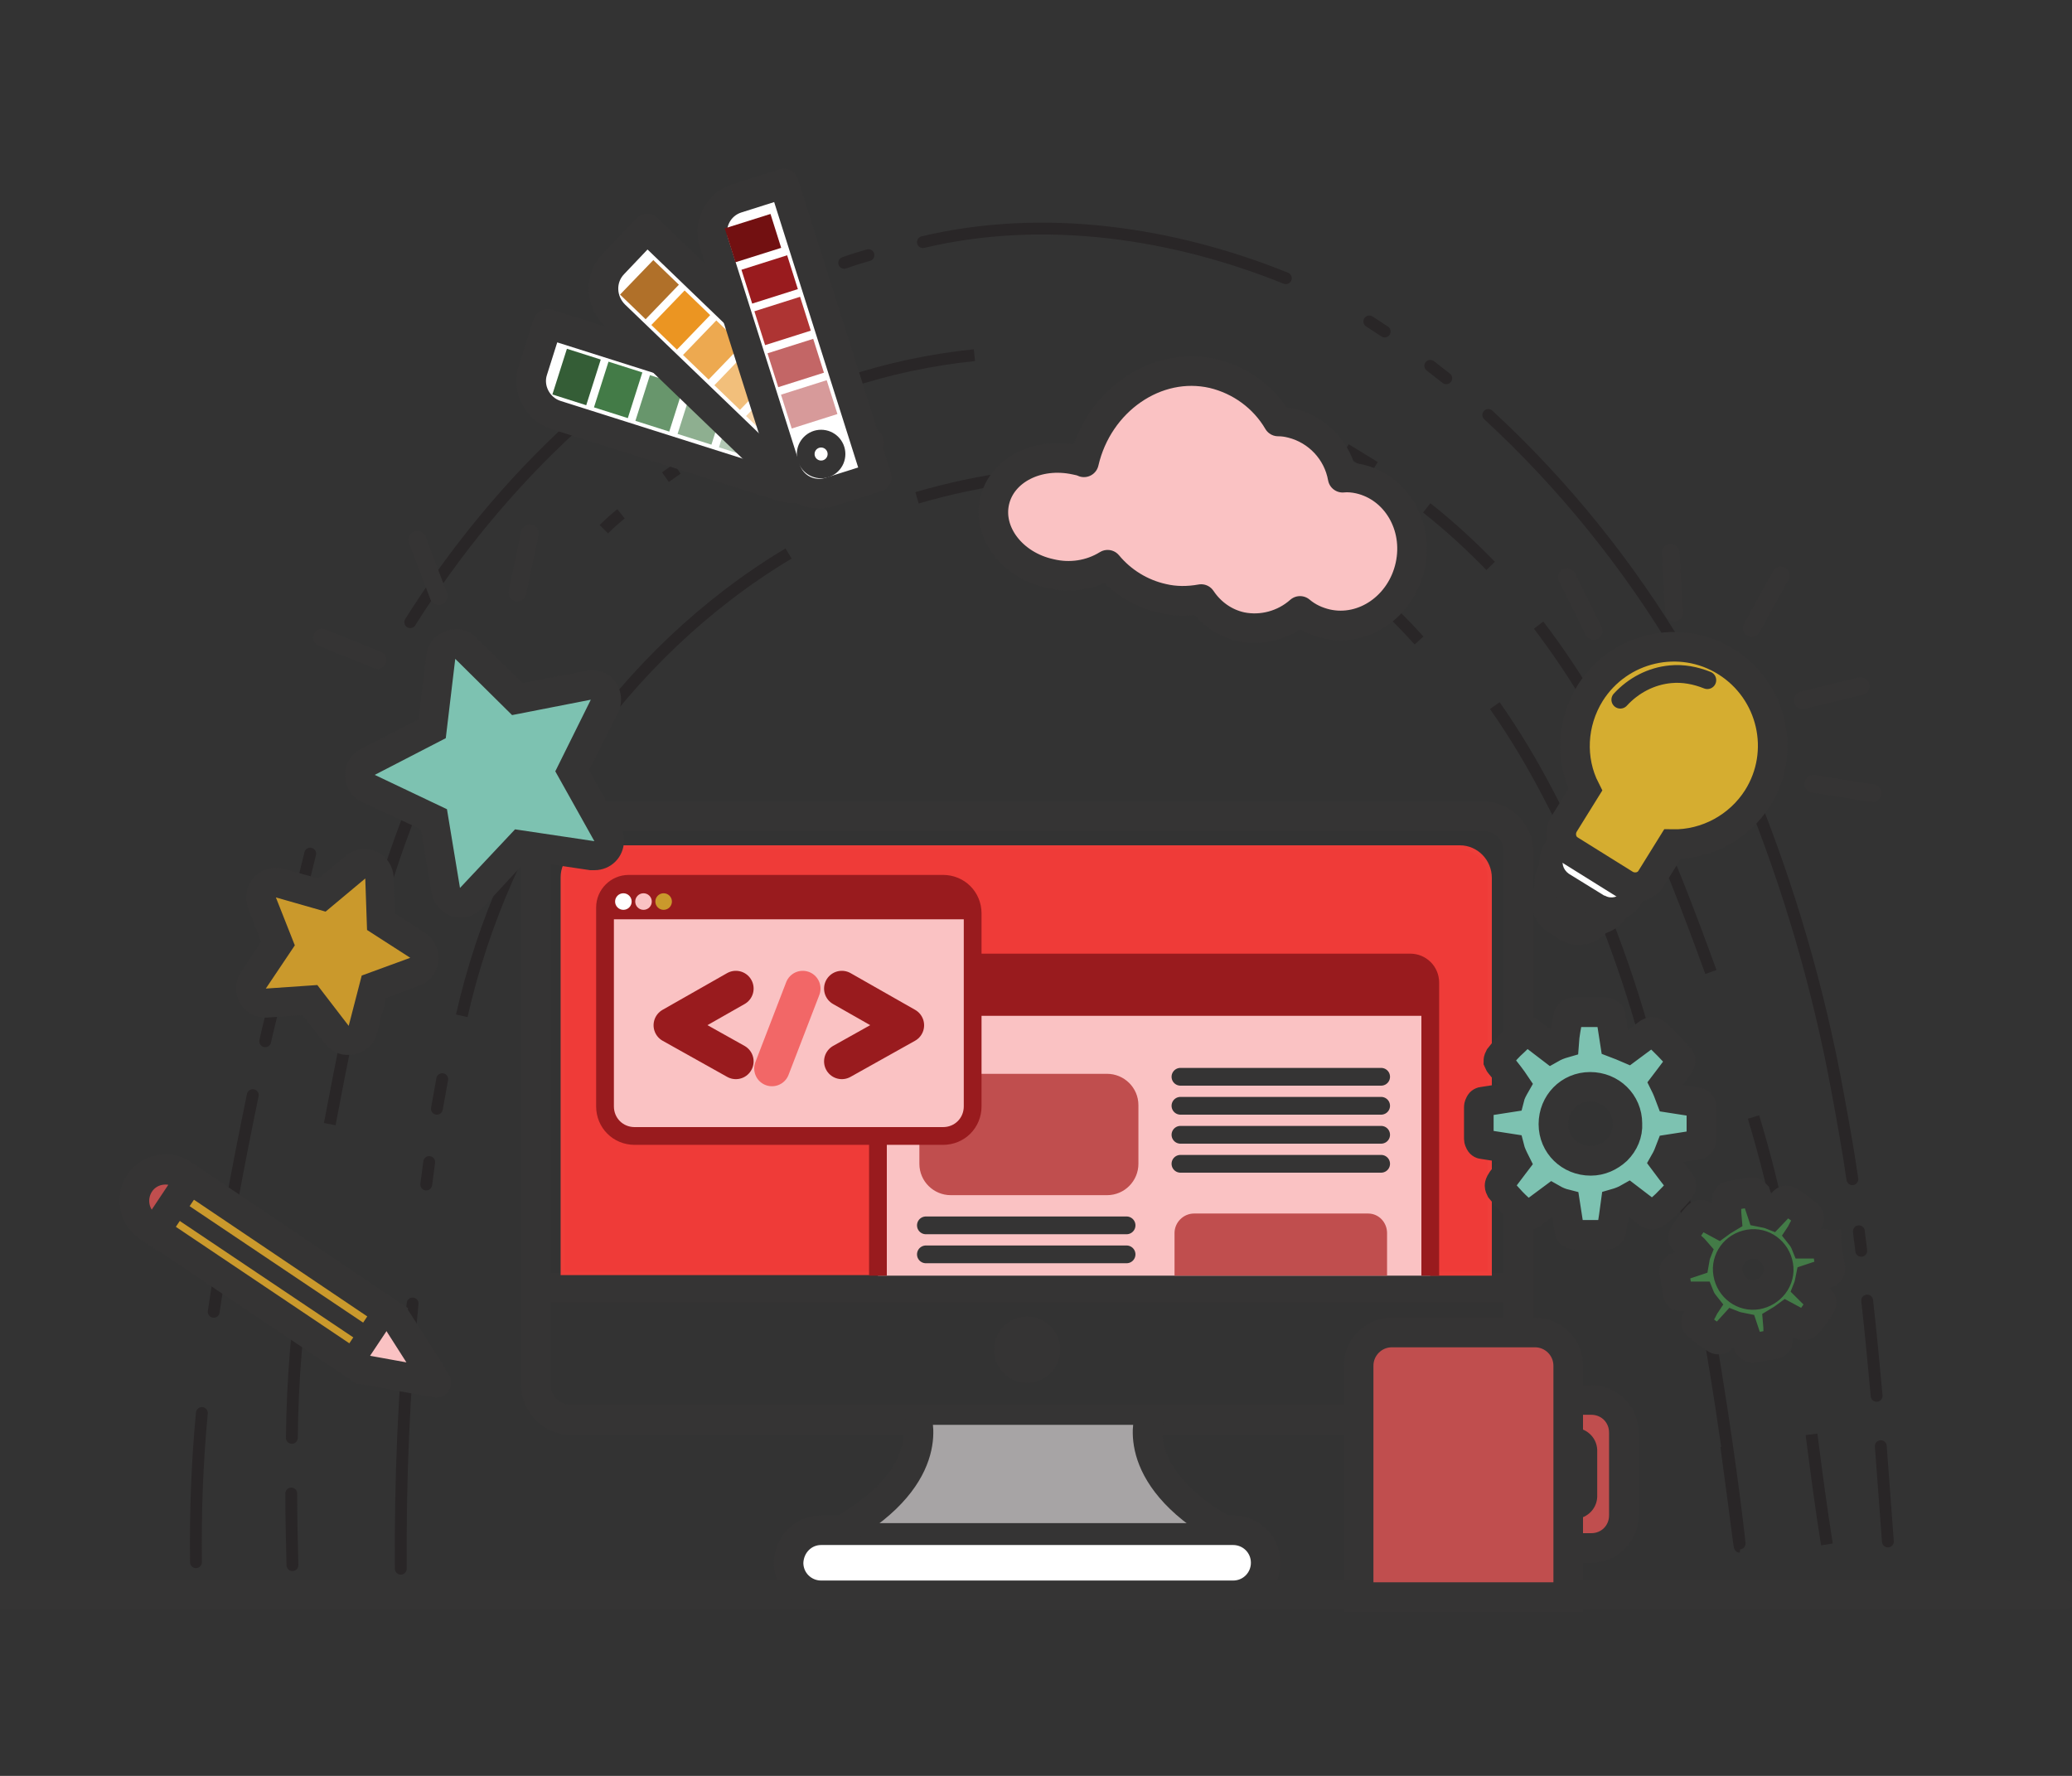 <?xml version="1.0" encoding="utf-8"?>
<!-- Generator: Adobe Illustrator 22.0.1, SVG Export Plug-In . SVG Version: 6.00 Build 0)  -->
<svg version="1.1" id="Layer_1" xmlns="http://www.w3.org/2000/svg" xmlns:xlink="http://www.w3.org/1999/xlink" x="0px" y="0px"
	 viewBox="0 0 350 300" style="enable-background:new 0 0 350 300;" xml:space="preserve">
<rect x="0" y="0" width="350" height="300" fill="#333333" stroke="none"/>
<style type="text/css">
	.st0{fill:none;}
	.st1{fill:none;stroke:#353434;stroke-width:5;stroke-linecap:round;stroke-linejoin:round;}
	.st2{fill:none;stroke:#292627;stroke-width:2;stroke-miterlimit:10;}
	.st3{fill:none;stroke:#292627;stroke-width:0.25;stroke-miterlimit:10;}
	.st4{fill:none;stroke:#292627;stroke-width:2;stroke-linecap:round;stroke-linejoin:round;}
	.st5{fill:#353434;}
	.st6{fill:none;stroke:#353434;stroke-width:5;stroke-miterlimit:10;}
	.st7{fill:#353434;stroke:#353434;stroke-width:5;stroke-miterlimit:10;}
	.st8{fill:#FFFFFF;stroke:#353434;stroke-width:5;stroke-miterlimit:10;}
	.st9{fill:#A7A4A5;}
	.st10{fill:#EF3B38;}
	.st11{fill:#EF3E3A;}
	.st12{fill:#FAC2C3;stroke:#991B1E;stroke-width:3;stroke-miterlimit:10;}
	.st13{fill:#991B1E;stroke:#991B1E;stroke-miterlimit:10;}
	.st14{fill:#FFFFFF;}
	.st15{fill:#FAC2C3;}
	.st16{fill:#CA992C;}
	.st17{fill:#C04E4E;stroke:#C04E4E;stroke-miterlimit:10;}
	.st18{fill:#C04E4E;}
	.st19{fill:none;stroke:#353434;stroke-width:3;stroke-linecap:round;stroke-miterlimit:10;}
	.st20{fill:none;stroke:#991B1E;stroke-width:6;stroke-linecap:round;stroke-linejoin:round;}
	.st21{fill:none;stroke:#F26767;stroke-width:6;stroke-linecap:round;stroke-linejoin:round;}
	.st22{fill:#D5AD30;stroke:#353434;stroke-width:5;stroke-miterlimit:10;}
	.st23{fill:#7DC2B1;stroke:#353434;stroke-width:5;stroke-miterlimit:10;}
	.st24{fill:#437B47;stroke:#353434;stroke-width:5;stroke-miterlimit:10;}
	.st25{fill:#CA992C;stroke:#353434;stroke-width:5;stroke-miterlimit:10;}
	.st26{fill:#C04E4E;stroke:#353434;stroke-width:5;stroke-miterlimit:10;}
	.st27{fill:#FAC2C3;stroke:#353434;stroke-width:5;stroke-linecap:round;stroke-linejoin:round;}
	.st28{fill:#7DC2B1;}
	.st29{fill:#FFFFFF;stroke:#353434;stroke-width:5;stroke-linecap:round;stroke-linejoin:round;}
	.st30{fill:none;stroke:#353434;stroke-width:3;stroke-linecap:round;stroke-linejoin:round;}
	.st31{fill:#345D36;}
	.st32{fill:#437B47;}
	.st33{fill:#68966C;}
	.st34{fill:#8EAF90;}
	.st35{fill:#B3C9B5;}
	.st36{fill:#B07029;}
	.st37{fill:#EB9522;}
	.st38{fill:#EDA950;}
	.st39{fill:#F2BF7B;}
	.st40{fill:#F7D4A7;}
	.st41{fill:#721011;}
	.st42{fill:#991B1E;}
	.st43{fill:#AE3433;}
	.st44{fill:#C36666;}
	.st45{fill:#D79A9A;}
</style>
<title>Artboard 1</title>
<path class="st0" d="M-1.5-16.5v350h350v-350H-1.5z M48.5,251c-4.4,0-4.4-6.8,0-6.8S52.9,251,48.5,251z M59.4,210
	c-1.9,0.1-3.9,0-5.8-0.3c-0.1,1.7-1.5,3.1-3.3,3c-3.3,0-4.1-3.7-2.5-5.7l-0.2-0.2c-1.4-1.3-1.4-3.5-0.1-4.9c0.4-0.4,0.9-0.7,1.5-0.9
	l2.4-0.8c-0.3-0.4-0.6-0.8-1-1.2c-1.2-0.8-1.8-2.2-1.5-3.6c-3.3-2-1.5-7.9,2.3-6.3c2.5,0.9,4.9,2.1,7.2,3.5c1.6,1.1,2.1,3.2,1,4.8
	c-0.1,0.1-0.2,0.2-0.3,0.4c2.4,0.6,3.8,3.9,1.9,5.6C64.1,204.8,62.9,210,59.4,210z M70.4,201.4c4.4,0,4.4,6.8,0,6.8
	S66,201.4,70.4,201.4L70.4,201.4z M70.8,219.1c-4.4,0-4.4-6.8,0-6.8S75.2,219.1,70.8,219.1L70.8,219.1z M71.7,195
	c-4.4,0-4.4-6.8,0-6.8S76.1,195,71.7,195z M151.3,89.4c-4.8,2-10,1.9-15,3.2c-4.3,1.1-6.1-5.5-1.8-6.6c5-1.2,10.2-1.2,15-3.2
	C153.6,81.1,155.3,87.7,151.3,89.4z M294.6,132.2c-1.8,0-3.3-1.5-3.3-3.3c0-0.3,0-0.7,0.1-1c-0.5-1.8,0.4-3.6,2.2-4.2
	c1.8-0.5,3.6,0.4,4.2,2.2c0.2,0.6,0.2,1.3,0,2c0.5,1.8-0.4,3.6-2.2,4.2C295.3,132.2,294.9,132.2,294.6,132.2z M315.1,200
	c4.4,0,4.4,6.8,0,6.8S310.7,200,315.1,200z M316.9,211.8c4.4,0,4.4,6.8,0,6.8S312.5,211.8,316.9,211.8z M319.2,243.2
	c-4.4,0-4.4-6.8,0-6.8S323.5,243.2,319.2,243.2z"/>
<line class="st1" x1="-1.5" y1="269.4" x2="348.5" y2="269.4"/>
<path class="st2" d="M306,242.3c0.8,6.2,1.6,12.4,2.6,18.6"/>
<path class="st3" d="M302.9,219l0.4,2.8"/>
<path class="st2" d="M296.2,188.7c2,6.6,3.7,13.4,5,20.2"/>
<path class="st2" d="M259.9,105.6c13.5,17.7,21.7,38.2,29.1,58.6"/>
<path class="st2" d="M241,85.8c3.8,3,7.4,6.3,10.8,9.8"/>
<path class="st2" d="M227.3,75.9c1.6,1,3.3,2,4.9,3"/>
<path class="st2" d="M123,73.7c12.7-7.5,26.9-12.2,41.6-13.7"/>
<path class="st2" d="M112.4,80.6l2-1.4"/>
<path class="st2" d="M102,89.4c0.9-0.9,1.9-1.8,2.9-2.6"/>
<path class="st2" d="M55.7,189.9c4.2-22.2,8.9-45.4,19.7-65.8"/>
<path class="st4" d="M49.3,242.9c0.1-9.8,0.9-19.5,2.4-29.2"/>
<path class="st4" d="M49.4,264.4c-0.1-4-0.2-8-0.2-12.1"/>
<path class="st2" d="M252.5,119.2c3.3,4.7,6.3,9.7,9,14.9c6.5,12.3,11.8,25.3,15.7,38.7c11.4,39.9,16.8,88.5,16.7,88.5
	s-0.4-3-2.3-17"/>
<path class="st2" d="M230.5,99.2c3.3,2.8,6.3,5.8,9.2,9"/>
<path class="st2" d="M220.7,92c1.4,0.9,2.8,1.8,4.1,2.8"/>
<path class="st2" d="M154.9,84.1c10.9-3.2,22.3-4.7,33.7-4.4"/>
<path class="st2" d="M78,171.6c7.2-31.8,27-61.2,55.2-78.1"/>
<path class="st4" d="M73.8,187.3c0.3-1.7,0.6-3.3,0.9-5"/>
<path class="st4" d="M72,200.1l0.5-3.8"/>
<path class="st4" d="M67.7,265c-0.1-15,0.5-29.9,2-44.8"/>
<path class="st4" d="M317.7,244.3c0.4,5.4,0.8,10.7,1.2,16.1"/>
<path class="st4" d="M315.4,219.7c0.6,5.3,1.1,10.7,1.6,16.1"/>
<path class="st4" d="M314,208c0.1,1.1,0.3,2.2,0.4,3.3"/>
<path class="st4" d="M295.5,133.4c6.7,16.5,11.7,33.6,14.9,51.1c0.9,4.9,1.8,9.8,2.5,14.7"/>
<path class="st4" d="M251.4,70.1c12.8,11.8,23.8,25.5,32.7,40.5c2.5,4.3,4.9,8.6,7,13.1"/>
<path class="st4" d="M241.6,61.8c0.9,0.7,1.8,1.4,2.7,2.1"/>
<path class="st4" d="M231.3,54.3c0.9,0.6,1.7,1.1,2.6,1.7"/>
<path class="st4" d="M155.9,40.9c20.6-4.9,42.5-1.5,61.3,6.1"/>
<path class="st4" d="M142.6,44.4c1.4-0.5,2.7-0.9,4.1-1.3"/>
<path class="st4" d="M69.3,105.1c15.1-24,37-45.2,63.3-56.8"/>
<path class="st4" d="M48.2,161.4c1.4-5.7,2.8-11.5,4.2-17.2"/>
<path class="st4" d="M44.8,175.9c0.5-2.3,1.1-4.5,1.6-6.8"/>
<path class="st4" d="M36.1,221.6c1.8-12.3,4.1-24.5,6.6-36.6"/>
<path class="st4" d="M33.1,263.9c-0.1-8.4,0.2-16.8,1-25.2"/>
<path class="st5" d="M250.6,140.4c1.9,0,3.4,1.5,3.4,3.4l0,0v90.1c0,1.9-1.5,3.4-3.4,3.4l0,0H96.4c-0.9,0-1.8-0.4-2.4-1
	c-0.6-0.6-1-1.5-1-2.4v-90.1c0-1.9,1.5-3.4,3.4-3.4h0H250.6 M250.6,135.4H96.4c-4.6,0-8.4,3.8-8.4,8.4v90.1c0,2.2,0.9,4.4,2.5,6
	c1.6,1.6,3.7,2.5,5.9,2.5h154.2c4.6,0,8.4-3.8,8.4-8.4v-90.1C259,139.2,255.2,135.4,250.6,135.4z"/>
<line class="st6" x1="93" y1="217.5" x2="254" y2="217.5"/>
<circle class="st7" cx="173.5" cy="228" r="3.1"/>
<path class="st8" d="M138.7,258.5h69.6c3,0,5.5,2.4,5.5,5.5v0c0,3-2.4,5.5-5.5,5.5h-69.6c-3,0-5.5-2.4-5.5-5.5v0
	C133.3,260.9,135.7,258.5,138.7,258.5z"/>
<polygon class="st9" points="155.9,240.7 191.8,240.7 201.6,257.3 147.4,257.3 "/>
<path class="st6" d="M194.3,239c0,0-4.1,10,12.3,19.4"/>
<path class="st6" d="M154.7,239c0,0,4.1,10-12.3,19.4"/>
<path class="st10" d="M95,215.1v-66.9c0-2.8,2.3-5.1,5.1-5.1h146.4c2.8,0,5.1,2.3,5.1,5.1v66.9H95z"/>
<path class="st11" d="M251.3,214.8H95.4v-66.5c0-2.6,2.1-4.8,4.8-4.8h146.3c2.6,0,4.8,2.1,4.8,4.8V214.8z M241.6,215.5H252v-67.2
	c0-3-2.4-5.5-5.4-5.5c0,0,0,0,0,0H100.2c-3,0-5.5,2.4-5.5,5.4c0,0,0,0,0,0v67.2H241.6z"/>
<path class="st12" d="M241.6,215.5V166c0-1.9-1.5-3.4-3.4-3.4H151c-1.5,0-2.7,1.2-2.7,2.7v50.2"/>
<path class="st13" d="M151.4,162.6h86.1c2.2,0,4,1.8,4,4v4.5l0,0h-94.1l0,0v-4.5C147.4,164.4,149.2,162.6,151.4,162.6z"/>
<circle class="st14" cx="150.6" cy="167" r="1.4"/>
<circle class="st15" cx="153.9" cy="167" r="1.4"/>
<circle class="st16" cx="157.3" cy="167" r="1.4"/>
<path class="st17" d="M160.7,181.9H187c2.6,0,4.8,2.1,4.8,4.8v9.9c0,2.6-2.1,4.8-4.8,4.8h-26.4c-2.6,0-4.8-2.1-4.8-4.8v-9.9
	C155.9,184,158,181.9,160.7,181.9z"/>
<path class="st18" d="M198.9,215v-6.7c0-1.5,1.2-2.8,2.8-2.8h29.4c1.5,0,2.8,1.2,2.8,2.8v6.7H198.9z"/>
<path class="st18" d="M231.1,206c1.3,0,2.3,1,2.3,2.3v6.2h-33.9v-6.2c0-1.3,1-2.3,2.3-2.3c0,0,0,0,0,0H231.1 M231.1,205h-29.4
	c-1.8,0-3.3,1.5-3.3,3.3c0,0,0,0,0,0v7.2h35.9v-7.2C234.3,206.5,232.9,205,231.1,205L231.1,205z"/>
<line class="st19" x1="199.4" y1="181.9" x2="233.3" y2="181.9"/>
<line class="st19" x1="199.4" y1="186.8" x2="233.3" y2="186.8"/>
<line class="st19" x1="156.4" y1="207" x2="190.3" y2="207"/>
<line class="st19" x1="156.4" y1="211.9" x2="190.3" y2="211.9"/>
<line class="st19" x1="199.4" y1="191.7" x2="233.3" y2="191.7"/>
<line class="st19" x1="199.4" y1="196.6" x2="233.3" y2="196.6"/>
<path class="st12" d="M106.2,149.3h53.1c2.8,0,5,2.2,5,5v32.6c0,2.8-2.2,5-5,5h-52.1c-2.8,0-5-2.2-5-5v-33.6
	C102.2,151.1,104,149.3,106.2,149.3z"/>
<polyline class="st20" points="124.3,167 113.4,173.2 124.3,179.3 "/>
<polyline class="st20" points="142.2,167 153.1,173.2 142.2,179.3 "/>
<line class="st21" x1="135.6" y1="167" x2="130.4" y2="180.5"/>
<path class="st13" d="M106.2,149.3h54.1c2.2,0,4,1.8,4,4v1.5l0,0h-62.1l0,0v-1.5C102.2,151.1,104,149.3,106.2,149.3z"/>
<circle class="st14" cx="105.3" cy="152.3" r="1.4"/>
<circle class="st15" cx="108.7" cy="152.3" r="1.4"/>
<circle class="st16" cx="112.1" cy="152.3" r="1.4"/>
<path class="st9" d="M269.4,156c-0.8,0-1.6-0.2-2.2-0.6l-4.1-2.6c-2-1.2-2.6-3.8-1.3-5.8c0.8-1.2,2.1-2,3.6-2c0.8,0,1.6,0.2,2.2,0.6
	l4.1,2.6c2,1.2,2.6,3.8,1.3,5.8C272.2,155.3,270.8,156,269.4,156z"/>
<path class="st5" d="M265.3,147c0.4,0,0.8,0.1,1.2,0.3l4.1,2.6c1,0.7,1.4,2,0.7,3.1c-0.4,0.6-1.1,1-1.9,1c-0.4,0-0.8-0.1-1.2-0.3
	l-4.1-2.6c-1-0.7-1.4-2-0.7-3.1l0,0C263.9,147.4,264.6,147,265.3,147 M265.3,143c-3.4,0-6.2,2.9-6.1,6.3c0,2.1,1.1,4,2.8,5.1
	l4.1,2.6c2.9,1.8,6.7,0.9,8.6-2c1.8-2.9,0.9-6.7-2-8.6l-4.1-2.6C267.6,143.3,266.5,143,265.3,143L265.3,143z"/>
<path class="st5" d="M264.9,150c0.4,0,0.8,0.1,1.2,0.3l2,1.3c1.1,0.6,1.4,2,0.8,3c-0.6,1.1-2,1.4-3,0.8c0,0,0,0-0.1,0l-2-1.3
	c-1-0.6-1.4-2-0.7-3C263.4,150.4,264.1,150,264.9,150 M264.9,146c-3.4,0-6.2,2.8-6.2,6.2c0,2.2,1.1,4.2,2.9,5.3l2,1.3
	c3,1.7,6.8,0.7,8.5-2.3c1.6-2.8,0.8-6.4-1.9-8.3l-2-1.3C267.2,146.3,266.1,146,264.9,146z"/>
<path class="st14" d="M272.1,153.7c-0.8,0-1.6-0.2-2.2-0.6l-5.9-3.7c-2-1.2-2.6-3.8-1.3-5.8c0.8-1.2,2.1-2,3.6-2
	c0.8,0,1.6,0.2,2.2,0.6l5.9,3.7c2,1.2,2.6,3.8,1.3,5.8C274.9,152.9,273.6,153.7,272.1,153.7L272.1,153.7z"/>
<path class="st5" d="M266.2,143.5c0.4,0,0.8,0.1,1.2,0.3l5.9,3.7c1.1,0.6,1.4,2,0.8,3c-0.6,1.1-2,1.4-3,0.8c0,0,0,0-0.1,0l-6-3.7
	c-1-0.7-1.4-2-0.7-3.1C264.7,143.9,265.4,143.5,266.2,143.5 M266.2,139.5c-3.4,0-6.2,2.8-6.2,6.3c0,2.1,1.1,4.1,2.9,5.2l5.9,3.7
	c2.9,1.8,6.8,0.8,8.5-2.1c1.7-2.9,0.9-6.6-1.9-8.4l-5.9-3.7C268.5,139.8,267.4,139.5,266.2,139.5L266.2,139.5z"/>
<path class="st22" d="M268.6,117.1c4.9-7.8,15.2-10.2,23-5.3c7.8,4.9,10.2,15.2,5.3,23c-3.1,4.9-8.6,7.9-14.4,7.8l-3.6,5.8
	c-0.9,1.5-2.9,1.9-4.4,1c0,0,0,0,0,0l-9.3-5.8c-1.5-0.9-1.9-2.9-1-4.4c0,0,0,0,0,0l3.6-5.8C265.2,128.3,265.5,122.1,268.6,117.1z"/>
<path class="st19" d="M288.4,114.9c-2-0.8-4.1-1.2-6.2-1c-3.3,0.3-6.3,1.9-8.5,4.3"/>
<line class="st19" x1="282.8" y1="103.5" x2="282.2" y2="93.4"/>
<line class="st19" x1="295.9" y1="106.1" x2="300.8" y2="97.2"/>
<line class="st19" x1="269.2" y1="106.6" x2="264.7" y2="97.5"/>
<line class="st19" x1="304.5" y1="118.3" x2="314.3" y2="115.9"/>
<line class="st19" x1="306.3" y1="132.4" x2="316.3" y2="134"/>
<g id="_Group_">
	<path id="_Compound_Path_" class="st23" d="M274.9,189.8c0-3.5-2.8-6.2-6.3-6.2c-3.5,0-6.2,2.8-6.2,6.3s2.8,6.2,6.3,6.2
		c1.7,0,3.2-0.7,4.4-1.8C274.3,193.1,275,191.5,274.9,189.8z M287.4,187.1v5.4c0,0.2-0.1,0.4-0.2,0.6c-0.1,0.2-0.3,0.3-0.5,0.3
		l-4.5,0.7c-0.3,0.8-0.6,1.5-1,2.2c0.6,0.8,1.4,1.9,2.6,3.4c0.2,0.2,0.2,0.4,0.2,0.6c0,0.2-0.1,0.4-0.2,0.6
		c-0.7,0.9-1.6,1.8-2.4,2.6c-1.2,1.1-1.9,1.7-2.3,1.7c-0.2,0-0.4-0.1-0.6-0.2l-3.4-2.6c-0.7,0.4-1.5,0.7-2.2,0.9
		c-0.2,1.5-0.4,3-0.7,4.6c-0.1,0.4-0.5,0.7-0.9,0.7H266c-0.2,0-0.4-0.1-0.6-0.2c-0.2-0.1-0.3-0.3-0.3-0.5l-0.7-4.5
		c-0.8-0.2-1.5-0.5-2.2-0.9l-3.5,2.6c-0.2,0.1-0.4,0.2-0.6,0.2c-0.2,0-0.5-0.1-0.6-0.3c-1.5-1.2-2.8-2.6-4-4.1
		c-0.1-0.2-0.2-0.4-0.2-0.6c0-0.2,0.1-0.4,0.2-0.6c0.2-0.4,0.7-0.9,1.2-1.6s1-1.3,1.3-1.7c-0.4-0.8-0.8-1.6-1-2.4l-4.5-0.7
		c-0.2,0-0.4-0.1-0.5-0.3c-0.1-0.2-0.2-0.4-0.2-0.6V187c0-0.2,0.1-0.4,0.2-0.6c0.1-0.2,0.3-0.3,0.5-0.3l4.5-0.7
		c0.2-0.8,0.6-1.5,1-2.2c-0.6-0.9-1.5-2.1-2.6-3.4c-0.2-0.2-0.2-0.4-0.3-0.6c0-0.2,0.1-0.4,0.2-0.6c0.7-0.9,1.5-1.8,2.4-2.6
		c1.2-1.2,2-1.8,2.3-1.8c0.2,0,0.5,0.1,0.6,0.3l3.4,2.6c0.7-0.4,1.5-0.7,2.2-0.9c0.1-1.5,0.4-3,0.7-4.5c0.1-0.4,0.5-0.7,0.9-0.7h5.4
		c0.2,0,0.4,0.1,0.6,0.2c0.2,0.1,0.3,0.3,0.3,0.5l0.7,4.5c0.8,0.3,1.5,0.6,2.2,0.9l3.5-2.6c0.2-0.1,0.4-0.2,0.6-0.2
		c0.2,0,0.4,0.1,0.6,0.3c1.4,1.3,2.8,2.7,4,4.1c0.1,0.2,0.2,0.3,0.2,0.5c0,0.2-0.1,0.4-0.2,0.6c-0.2,0.3-0.7,0.9-1.2,1.6
		s-1,1.3-1.3,1.7c0.4,0.8,0.7,1.6,1,2.4l4.5,0.7c0.2,0,0.4,0.1,0.5,0.3C287.4,186.7,287.5,186.9,287.4,187.1z"/>
</g>
<g id="_Group_2">
	<path id="_Compound_Path_2" class="st24" d="M300.4,213.8c-0.4-2.4-2.6-4-4.9-3.6c-2.4,0.4-4,2.6-3.6,4.9c0.4,2.4,2.6,4,4.9,3.6
		c1.1-0.2,2.1-0.8,2.8-1.7C300.3,216.1,300.6,214.9,300.4,213.8z M308.6,210.6l0.6,3.7c0,0.1,0,0.3-0.1,0.4
		c-0.1,0.1-0.2,0.2-0.3,0.3l-3,1c-0.1,0.5-0.2,1.1-0.4,1.6c0.5,0.5,1.2,1.2,2.1,2c0.1,0.1,0.2,0.2,0.2,0.4c0,0.1,0,0.3-0.1,0.4
		c-0.4,0.7-0.9,1.4-1.4,2.1c-0.7,0.9-1.1,1.4-1.4,1.4c-0.2,0-0.3,0-0.5-0.1l-2.6-1.4c-0.4,0.3-0.9,0.6-1.4,0.9
		c0.1,1.1,0.1,2.1,0,3.2c0,0.3-0.2,0.5-0.5,0.6l-3.7,0.6c-0.1,0-0.3,0-0.4-0.1c-0.1-0.1-0.2-0.2-0.3-0.3l-1-3
		c-0.5-0.1-1.1-0.2-1.6-0.4l-2,2.2c-0.1,0.1-0.2,0.2-0.4,0.2c-0.2,0-0.3,0-0.5-0.1c-1.1-0.7-2.2-1.5-3.2-2.4
		c-0.1-0.1-0.2-0.2-0.2-0.4c0-0.1,0-0.3,0.1-0.4c0.1-0.3,0.4-0.7,0.7-1.2s0.5-1,0.7-1.3c-0.4-0.5-0.7-1-0.9-1.5h-3.1
		c-0.1,0-0.3-0.1-0.4-0.1c-0.1-0.1-0.2-0.2-0.2-0.4l-0.6-3.7c0-0.1,0-0.3,0.1-0.4c0.1-0.1,0.2-0.2,0.3-0.3l3-1
		c0.1-0.6,0.2-1.1,0.4-1.6c-0.5-0.6-1.3-1.2-2.1-2c-0.1-0.1-0.2-0.2-0.2-0.4c0-0.1,0-0.3,0.1-0.4c0.4-0.7,0.9-1.4,1.4-2.1
		c0.7-0.9,1.1-1.4,1.4-1.4c0.2,0,0.3,0,0.5,0.1l2.6,1.4c0.4-0.3,0.9-0.6,1.4-0.9c-0.1-1.1-0.1-2.1,0-3.2c0-0.3,0.2-0.5,0.5-0.6
		l3.7-0.6c0.1,0,0.3,0,0.4,0.1c0.1,0.1,0.2,0.2,0.3,0.3l1,3c0.5,0.1,1.1,0.2,1.6,0.4l2.1-2.2c0.1-0.1,0.2-0.2,0.4-0.2
		c0.2,0,0.3,0,0.5,0.1c1.1,0.7,2.2,1.5,3.2,2.4c0.1,0.1,0.2,0.2,0.2,0.4c0,0.1,0,0.3-0.1,0.4c-0.1,0.3-0.4,0.7-0.7,1.2
		s-0.5,1-0.7,1.3c0.4,0.5,0.7,1,0.9,1.5h3.1c0.1,0,0.3,0.1,0.4,0.1C308.5,210.4,308.6,210.5,308.6,210.6z"/>
</g>
<path class="st25" d="M65.5,221.7l-5.8,8.7l0,0l-34.7-23.3c-2.4-1.6-3-4.9-1.4-7.3c0,0,0,0,0,0l0,0c1.6-2.4,4.9-3,7.3-1.4l0,0
	L65.5,221.7L65.5,221.7L65.5,221.7z"/>
<path class="st26" d="M32,199.3l-5.8,8.7l0,0l-1.2-0.8c-2.4-1.6-3-4.9-1.4-7.3l0,0c1.6-2.4,4.9-3,7.3-1.4L32,199.3L32,199.3z"/>
<line class="st19" x1="29.1" y1="203.6" x2="74.1" y2="233.8"/>
<polyline class="st27" points="66.8,222.6 72.8,232 73.7,233.6 61,231.3 "/>
<polyline class="st5" points="70.2,228.3 72.1,232 72.4,232.7 67.5,232.3 "/>
<line class="st19" x1="87.4" y1="100.1" x2="89.5" y2="90.1"/>
<line class="st19" x1="74.1" y1="100.7" x2="70.5" y2="91.2"/>
<line class="st19" x1="63.8" y1="111.5" x2="54.4" y2="107.7"/>
<path class="st28" d="M77.8,152.4c-1.2,0-2.3-0.9-2.5-2.1l-2-12l-11-5.2c-1.3-0.6-1.8-2-1.2-3.3c0.2-0.5,0.6-0.9,1.1-1.2l10.8-5.7
	l1.5-12.1c0.2-1.4,1.4-2.3,2.8-2.2c0.6,0.1,1.1,0.3,1.5,0.7l8.7,8.6l12-2.3c0.2,0,0.3,0,0.5,0c1.4,0,2.5,1.1,2.5,2.5
	c0,0.4-0.1,0.8-0.3,1.1l-5.4,10.9l5.9,10.7c0.7,1.2,0.2,2.7-1,3.4c-0.4,0.2-0.8,0.3-1.2,0.3c-0.1,0-0.2,0-0.4,0L88,142.8l-8.3,8.9
	C79.2,152.2,78.5,152.5,77.8,152.4z"/>
<path class="st5" d="M76.9,111.3l9.6,9.5l13.3-2.6l-6,12.1l6.6,11.8l-13.4-2l-9.3,9.9l-2.2-13.3l-12.2-5.8l12-6.2L76.9,111.3
	 M77,106.3c-2.5,0-4.7,1.9-5,4.4l-1.3,10.8l-9.7,5c-2.5,1.3-3.4,4.3-2.2,6.7c0.5,1,1.3,1.8,2.4,2.3l9.9,4.6l1.8,10.7
	c0.3,1.9,1.7,3.4,3.5,4c0.5,0.1,1,0.2,1.4,0.2c1.4,0,2.7-0.6,3.7-1.6l7.4-8l10.8,1.6c0.2,0,0.5,0,0.7,0c2.8,0,5-2.2,5-5
	c0-0.8-0.2-1.7-0.6-2.4l-5.3-9.5l4.9-9.7c1.2-2.5,0.2-5.5-2.2-6.7c-0.7-0.3-1.5-0.5-2.2-0.5c-0.3,0-0.7,0-1,0.1l-10.7,2.1l-7.8-7.6
	C79.5,106.7,78.2,106.2,77,106.3L77,106.3z"/>
<path class="st16" d="M58.9,175.8c-0.8,0-1.5-0.4-2-1l-4.5-5.8l-7.3,0.5h-0.2c-1.4,0-2.5-1.1-2.5-2.5c0-0.5,0.1-1,0.4-1.4l4.2-6.1
	l-2.7-6.9c-0.3-0.9-0.2-1.9,0.5-2.6c0.5-0.5,1.1-0.8,1.8-0.8c0.2,0,0.5,0,0.7,0.1l7.1,2l5.7-4.7c0.4-0.4,1-0.6,1.6-0.6
	c1.4,0,2.5,1.1,2.5,2.4l0.2,7.4l6.2,3.9c1.2,0.7,1.5,2.3,0.8,3.5c-0.3,0.5-0.7,0.8-1.2,1l-6.9,2.6l-1.9,7.2c-0.2,0.9-1,1.6-1.9,1.8
	C59.2,175.8,59.1,175.8,58.9,175.8z"/>
<path class="st5" d="M61.7,148.4l0.3,8.7l7.3,4.7l-8.2,3l-2.2,8.5l-5.3-6.9l-8.7,0.6l4.9-7.3l-3.2-8.1L55,154L61.7,148.4
	 M61.7,143.4c-1.2,0-2.3,0.4-3.2,1.1l-4.7,3.9l-5.8-1.6c-0.4-0.1-0.9-0.2-1.4-0.2c-2.8,0-5,2.3-5,5c0,0.6,0.1,1.2,0.3,1.8l2.2,5.7
	l-3.4,5.1c-1.5,2.3-0.9,5.4,1.4,6.9c0.8,0.5,1.7,0.8,2.7,0.8h0.3l6-0.4l3.8,4.8c1,1.2,2.4,2,4,1.9c0.3,0,0.7,0,1-0.1
	c1.9-0.4,3.4-1.8,3.8-3.6l1.5-5.9l5.6-2.1c2.6-0.9,3.9-3.8,3-6.4c-0.4-1-1.1-1.9-2-2.5l-5.1-3.3l-0.2-6.1c-0.1-1.9-1.2-3.6-3-4.4
	C63.1,143.6,62.4,143.5,61.7,143.4L61.7,143.4z"/>
<path class="st27" d="M229.6,80.9c-0.9-0.2-1.9-0.3-2.8-0.2c-0.8-4.5-4.2-8.1-8.6-9.2c-0.8-0.2-1.5-0.3-2.3-0.3
	c-2.4-4.1-6.4-7-11-8.1c-9.6-2.2-19.4,4.6-21.8,15c-0.4-0.2-0.9-0.3-1.4-0.4c-6.4-1.4-12.5,1.7-13.7,7c-1.2,5.3,3,10.8,9.4,12.2
	c3.3,0.8,6.8,0.3,9.7-1.5c2.4,2.9,5.7,4.9,9.3,5.7c2.1,0.5,4.3,0.5,6.5,0.1c1.6,2.4,4,4.1,6.8,4.7c3.5,0.7,7.2-0.3,9.9-2.7
	c1.3,1.1,2.8,1.8,4.5,2.2c6.3,1.4,12.6-3,14.1-9.8S235.8,82.3,229.6,80.9z"/>
<path class="st18" d="M261.6,236.5h7.1c3,0,5.5,2.5,5.5,5.5v14c0,3-2.5,5.5-5.5,5.5h-7.1c-3,0-5.5-2.5-5.5-5.5v-14
	C256.1,239,258.6,236.5,261.6,236.5z"/>
<path class="st5" d="M268.8,239c1.7,0,3,1.3,3,3v14c0,1.7-1.3,3-3,3h-7.1c-1.7,0-3-1.3-3-3v-14c0-1.7,1.3-3,3-3H268.8 M268.8,234
	h-7.1c-4.4,0-8,3.6-8,8v14c0,4.4,3.6,8,8,8h7.1c4.4,0,8-3.6,8-8v-14C276.8,237.6,273.2,234,268.8,234z"/>
<path class="st14" d="M268.1,244.9v8c-0.1,1.3-1.1,2.2-2.4,2.1h-2.4c-0.3,0-0.6,0-0.9-0.1v-12.1c0.3-0.1,0.6-0.1,0.9-0.1h2.4
	C266.9,242.6,268,243.6,268.1,244.9z"/>
<path class="st5" d="M265.7,241.2h-2.4c-0.3,0-0.6,0-0.9,0.1v3.2c0.3-0.1,0.6-0.2,0.9-0.2h2.4c0.4,0,0.7,0.2,0.7,0.6c0,0,0,0,0,0v8
	c0,0.4-0.3,0.6-0.7,0.6h-2.4c-0.3,0-0.6-0.1-0.9-0.2v3.2c0.3,0,0.6,0.1,0.9,0.1h2.4c2.1,0.1,4-1.5,4.1-3.7v-8
	C269.7,242.7,267.8,241.1,265.7,241.2z"/>
<path class="st18" d="M229.4,269.8v-39.1c0-3.1,2.5-5.6,5.6-5.6l0,0h24.2c3.1,0,5.6,2.5,5.6,5.6v39.1H229.4z"/>
<path class="st5" d="M259.3,227.6c1.7,0,3.1,1.4,3.1,3.1v36.6H232v-36.6c0-1.7,1.4-3.1,3.1-3.1L259.3,227.6 M259.3,222.6h-24.2
	c-4.5,0-8.1,3.7-8.1,8.1v41.6h40.4v-41.6C267.4,226.2,263.8,222.6,259.3,222.6z"/>
<path class="st29" d="M90,62.6l2.5-7.9l0,0l49.6,15.7l0,0l-2.5,7.9c-1,3.2-4.4,4.9-7.5,3.9L93.9,70.1C90.8,69.1,89,65.7,90,62.6z"/>
<circle class="st30" cx="133.5" cy="75.8" r="2.6"/>
<rect x="93.3" y="60.7" transform="matrix(0.303 -0.953 0.953 0.303 7.191 137.161)" class="st31" width="8.1" height="6"/>
<rect x="100.4" y="62.9" transform="matrix(0.303 -0.953 0.953 0.303 9.969 145.438)" class="st32" width="8.1" height="6"/>
<rect x="107.4" y="65.1" transform="matrix(0.303 -0.953 0.953 0.303 12.75 153.718)" class="st33" width="8.1" height="6"/>
<rect x="114.5" y="67.4" transform="matrix(0.303 -0.953 0.953 0.303 15.53 161.998)" class="st34" width="8.1" height="6"/>
<rect x="121.5" y="69.6" transform="matrix(0.303 -0.953 0.953 0.303 18.302 170.266)" class="st35" width="8.1" height="6"/>
<path class="st29" d="M103.6,44.6l5.7-6l0,0l37.5,36.1l0,0l-5.7,6c-2.3,2.4-6.1,2.5-8.5,0.2l-28.8-27.7
	C101.4,50.8,101.3,47,103.6,44.6z"/>
<circle class="st30" cx="136.7" cy="75.8" r="2.6"/>
<rect x="105.6" y="45.9" transform="matrix(0.694 -0.72 0.72 0.694 -1.599 93.943)" class="st36" width="8.1" height="6"/>
<rect x="110.9" y="51" transform="matrix(0.694 -0.72 0.72 0.694 -3.66 99.355)" class="st37" width="8.1" height="6"/>
<rect x="116.3" y="56.1" transform="matrix(0.694 -0.72 0.72 0.694 -5.729 104.765)" class="st38" width="8.1" height="6"/>
<rect x="121.6" y="61.2" transform="matrix(0.694 -0.72 0.72 0.694 -7.783 110.16)" class="st39" width="8.1" height="6"/>
<rect x="126.9" y="66.4" transform="matrix(0.694 -0.72 0.72 0.694 -9.851 115.569)" class="st40" width="8.1" height="6"/>
<path class="st29" d="M124.5,33.5l7.9-2.5l0,0l15.7,49.6l0,0l-7.9,2.5c-3.2,1-6.5-0.7-7.5-3.9L120.6,41
	C119.6,37.9,121.3,34.5,124.5,33.5z"/>
<circle class="st30" cx="138.7" cy="76.7" r="2.6"/>
<rect x="123.1" y="37.2" transform="matrix(0.954 -0.301 0.301 0.954 -6.211 40.145)" class="st41" width="8.1" height="6"/>
<rect x="126" y="44.2" transform="matrix(0.953 -0.302 0.302 0.953 -8.182 41.499)" class="st42" width="8.1" height="6"/>
<rect x="128.2" y="51.2" transform="matrix(0.953 -0.302 0.302 0.953 -10.208 42.507)" class="st43" width="8.1" height="6"/>
<rect x="130.4" y="58.3" transform="matrix(0.953 -0.302 0.302 0.953 -12.231 43.508)" class="st44" width="8.1" height="6"/>
<rect x="132.7" y="65.3" transform="matrix(0.953 -0.302 0.302 0.953 -14.258 44.517)" class="st45" width="8.1" height="6"/>
</svg>
